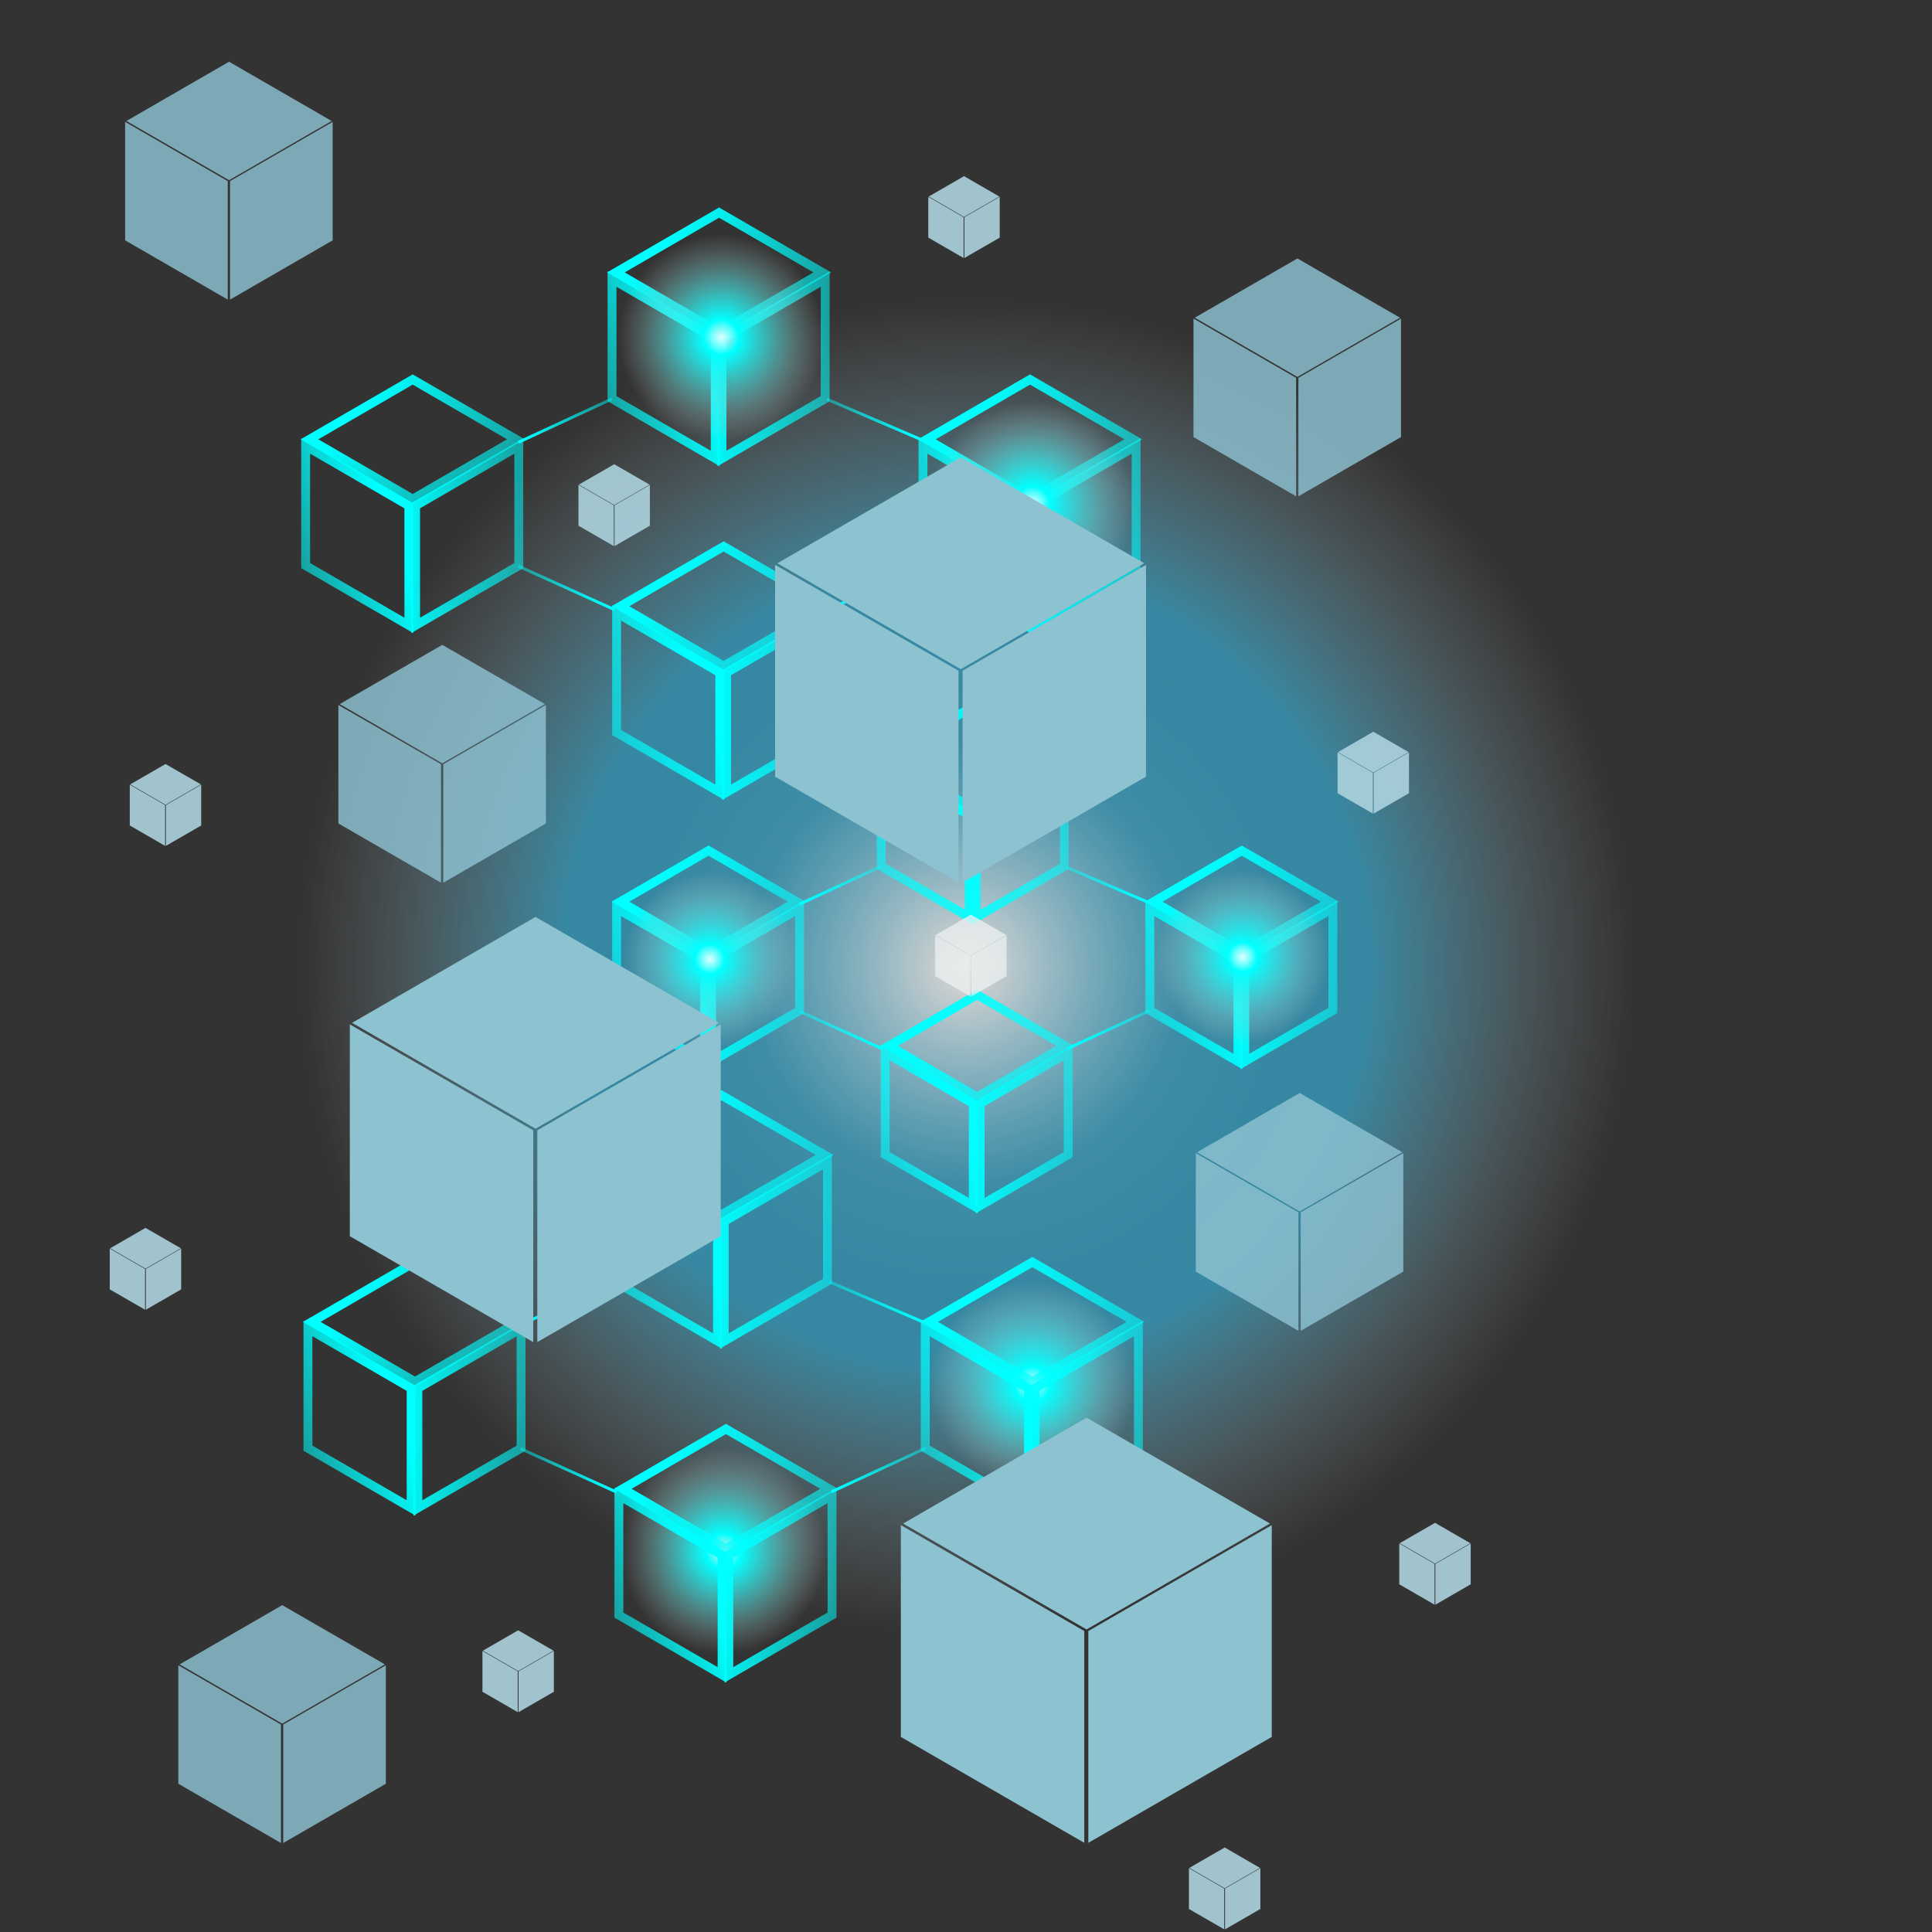 <svg width="653" height="653" viewBox="0 0 653 653" fill="none" xmlns="http://www.w3.org/2000/svg">
<rect x="0" y="0" width="653" height="653" fill="#333333" stroke="none"/>
<circle opacity="0.85" cx="326.5" cy="326.5" r="326.5" fill="url(#paint0_radial)"/>
<circle cx="244.585" cy="524.362" r="52.935" fill="url(#paint1_radial)"/>
<circle cx="348.911" cy="467.949" r="52.935" fill="url(#paint2_radial)"/>
<path d="M208.928 390.364L243.812 370.15L278.697 390.364L243.812 410.577L208.928 390.364Z" stroke="url(#paint3_linear)" stroke-width="3" stroke-miterlimit="3.869" stroke-linecap="round"/>
<path d="M207.63 392.616L242.515 412.829L242.515 453.264L207.63 433.05L207.63 392.616Z" stroke="url(#paint4_linear)" stroke-width="3" stroke-miterlimit="3.869" stroke-linecap="round"/>
<path d="M244.793 412.829L279.677 392.616L279.677 433.05L244.793 453.264L244.793 412.829Z" stroke="url(#paint5_linear)" stroke-width="3" stroke-miterlimit="3.869" stroke-linecap="round"/>
<path d="M314.027 446.777L348.911 426.563L383.795 446.777L348.911 466.99L314.027 446.777Z" stroke="url(#paint6_linear)" stroke-width="3" stroke-miterlimit="3.869" stroke-linecap="round"/>
<path d="M312.729 449.029L347.613 469.242L347.613 509.677L312.729 489.463L312.729 449.029Z" stroke="url(#paint7_linear)" stroke-width="3" stroke-miterlimit="3.869" stroke-linecap="round"/>
<path d="M349.891 469.242L384.776 449.029L384.776 489.463L349.891 509.677L349.891 469.242Z" stroke="url(#paint8_linear)" stroke-width="3" stroke-miterlimit="3.869" stroke-linecap="round"/>
<path d="M105.376 446.777L140.26 426.563L175.144 446.777L140.26 466.99L105.376 446.777Z" stroke="url(#paint9_linear)" stroke-width="3" stroke-miterlimit="3.869" stroke-linecap="round"/>
<path d="M104.078 449.029L138.962 469.242L138.962 509.677L104.078 489.463L104.078 449.029Z" stroke="url(#paint10_linear)" stroke-width="3" stroke-miterlimit="3.869" stroke-linecap="round"/>
<path d="M141.24 469.242L176.125 449.029L176.125 489.463L141.24 509.677L141.24 469.242Z" stroke="url(#paint11_linear)" stroke-width="3" stroke-miterlimit="3.869" stroke-linecap="round"/>
<path d="M210.474 503.19L245.358 482.976L280.242 503.19L245.358 523.403L210.474 503.19Z" stroke="url(#paint12_linear)" stroke-width="3" stroke-miterlimit="3.869" stroke-linecap="round"/>
<path d="M209.176 505.442L244.06 525.655L244.06 566.09L209.176 545.876L209.176 505.442Z" stroke="url(#paint13_linear)" stroke-width="3" stroke-miterlimit="3.869" stroke-linecap="round"/>
<path d="M246.339 525.655L281.223 505.442L281.223 545.876L246.339 566.09L246.339 525.655Z" stroke="url(#paint14_linear)" stroke-width="3" stroke-miterlimit="3.869" stroke-linecap="round"/>
<line x1="175.984" y1="447.789" x2="207.668" y2="433.106" stroke="url(#paint15_linear)"/>
<line x1="312.779" y1="447.157" x2="280.323" y2="433.247" stroke="url(#paint16_linear)"/>
<line x1="208.445" y1="504.339" x2="175.988" y2="489.656" stroke="url(#paint17_linear)"/>
<line x1="281.082" y1="504.202" x2="312.766" y2="489.519" stroke="url(#paint18_linear)"/>
<path d="M208.155 92.07L243.04 71.857L277.924 92.07L243.04 112.283L208.155 92.07Z" stroke="url(#paint19_linear)" stroke-width="3" stroke-miterlimit="3.869" stroke-linecap="round"/>
<path d="M206.858 94.322L241.742 114.535L241.742 154.97L206.858 134.757L206.858 94.322Z" stroke="url(#paint20_linear)" stroke-width="3" stroke-miterlimit="3.869" stroke-linecap="round"/>
<path d="M244.02 114.535L278.904 94.322L278.904 134.757L244.02 154.97L244.02 114.535Z" stroke="url(#paint21_linear)" stroke-width="3" stroke-miterlimit="3.869" stroke-linecap="round"/>
<path d="M313.254 148.483L348.138 128.27L383.022 148.483L348.138 168.696L313.254 148.483Z" stroke="url(#paint22_linear)" stroke-width="3" stroke-miterlimit="3.869" stroke-linecap="round"/>
<path d="M311.956 150.735L346.84 170.948L346.84 211.383L311.956 191.17L311.956 150.735Z" stroke="url(#paint23_linear)" stroke-width="3" stroke-miterlimit="3.869" stroke-linecap="round"/>
<path d="M349.119 170.948L384.003 150.735L384.003 191.17L349.119 211.383L349.119 170.948Z" stroke="url(#paint24_linear)" stroke-width="3" stroke-miterlimit="3.869" stroke-linecap="round"/>
<path d="M104.603 148.483L139.487 128.27L174.371 148.483L139.487 168.696L104.603 148.483Z" stroke="url(#paint25_linear)" stroke-width="3" stroke-miterlimit="3.869" stroke-linecap="round"/>
<path d="M103.305 150.735L138.189 170.948L138.189 211.383L103.305 191.17L103.305 150.735Z" stroke="url(#paint26_linear)" stroke-width="3" stroke-miterlimit="3.869" stroke-linecap="round"/>
<path d="M140.468 170.948L175.352 150.735L175.352 191.17L140.468 211.383L140.468 170.948Z" stroke="url(#paint27_linear)" stroke-width="3" stroke-miterlimit="3.869" stroke-linecap="round"/>
<path d="M209.701 204.896L244.585 184.683L279.469 204.896L244.585 225.109L209.701 204.896Z" stroke="url(#paint28_linear)" stroke-width="3" stroke-miterlimit="3.869" stroke-linecap="round"/>
<path d="M208.403 207.148L243.287 227.361L243.287 267.796L208.403 247.583L208.403 207.148Z" stroke="url(#paint29_linear)" stroke-width="3" stroke-miterlimit="3.869" stroke-linecap="round"/>
<path d="M245.566 227.361L280.45 207.148L280.45 247.583L245.566 267.796L245.566 227.361Z" stroke="url(#paint30_linear)" stroke-width="3" stroke-miterlimit="3.869" stroke-linecap="round"/>
<line x1="175.211" y1="149.496" x2="206.895" y2="134.813" stroke="url(#paint31_linear)"/>
<line x1="312.007" y1="148.863" x2="279.55" y2="134.953" stroke="url(#paint32_linear)"/>
<line x1="207.672" y1="206.045" x2="175.215" y2="191.362" stroke="url(#paint33_linear)"/>
<line x1="280.309" y1="205.909" x2="311.993" y2="191.226" stroke="url(#paint34_linear)"/>
<path d="M299.146 256.032L328.924 238.778L358.702 256.032L328.924 273.287L299.146 256.032Z" stroke="url(#paint35_linear)" stroke-width="3" stroke-miterlimit="3.869" stroke-linecap="round"/>
<path d="M297.848 258.284L327.626 275.539L327.626 310.056L297.848 292.801L297.848 258.284Z" stroke="url(#paint36_linear)" stroke-width="3" stroke-miterlimit="3.869" stroke-linecap="round"/>
<path d="M329.948 275.539L359.725 258.284L359.725 292.801L329.948 310.056L329.948 275.539Z" stroke="url(#paint37_linear)" stroke-width="3" stroke-miterlimit="3.869" stroke-linecap="round"/>
<path d="M389.925 304.759L419.703 287.505L449.481 304.759L419.703 322.014L389.925 304.759Z" stroke="url(#paint38_linear)" stroke-width="3" stroke-miterlimit="3.869" stroke-linecap="round"/>
<path d="M388.628 307.011L418.405 324.266L418.405 358.783L388.628 341.529L388.628 307.011Z" stroke="url(#paint39_linear)" stroke-width="3" stroke-miterlimit="3.869" stroke-linecap="round"/>
<path d="M420.727 324.266L450.505 307.011L450.505 341.529L420.727 358.783L420.727 324.266Z" stroke="url(#paint40_linear)" stroke-width="3" stroke-miterlimit="3.869" stroke-linecap="round"/>
<path d="M209.701 304.759L239.479 287.505L269.257 304.759L239.479 322.014L209.701 304.759Z" stroke="url(#paint41_linear)" stroke-width="3" stroke-miterlimit="3.869" stroke-linecap="round"/>
<path d="M208.403 307.011L238.181 324.266L238.181 358.783L208.403 341.529L208.403 307.011Z" stroke="url(#paint42_linear)" stroke-width="3" stroke-miterlimit="3.869" stroke-linecap="round"/>
<path d="M240.503 324.266L270.281 307.011L270.281 341.529L240.503 358.783L240.503 324.266Z" stroke="url(#paint43_linear)" stroke-width="3" stroke-miterlimit="3.869" stroke-linecap="round"/>
<path d="M300.481 353.487L330.259 336.232L360.037 353.487L330.259 370.741L300.481 353.487Z" stroke="url(#paint44_linear)" stroke-width="3" stroke-miterlimit="3.869" stroke-linecap="round"/>
<path d="M299.183 355.739L328.961 372.993L328.961 407.51L299.183 390.256L299.183 355.739Z" stroke="url(#paint45_linear)" stroke-width="3" stroke-miterlimit="3.869" stroke-linecap="round"/>
<path d="M331.283 372.993L361.06 355.739L361.06 390.256L331.283 407.51L331.283 372.993Z" stroke="url(#paint46_linear)" stroke-width="3" stroke-miterlimit="3.869" stroke-linecap="round"/>
<line x1="270.307" y1="305.572" x2="297.675" y2="292.89" stroke="url(#paint47_linear)"/>
<line x1="388.468" y1="305.15" x2="360.433" y2="293.135" stroke="url(#paint48_linear)"/>
<line x1="298.346" y1="354.541" x2="270.312" y2="341.859" stroke="url(#paint49_linear)"/>
<line x1="361.087" y1="354.299" x2="388.454" y2="341.617" stroke="url(#paint50_linear)"/>
<circle cx="243.812" cy="114.015" r="52.935" fill="url(#paint51_radial)"/>
<circle cx="348.911" cy="170.428" r="52.935" fill="url(#paint52_radial)"/>
<circle cx="239.949" cy="324.211" r="44.435" fill="url(#paint53_radial)"/>
<circle cx="420.007" cy="323.439" r="44.435" fill="url(#paint54_radial)"/>
<g style="mix-blend-mode:overlay">
<rect width="71.591" height="71.591" transform="matrix(0.866 -0.5 2.20305e-08 1 181.604 382.031)" fill="#8DC2D1"/>
<rect width="71.59" height="71.59" transform="matrix(0.866 -0.5 0.866 0.5 119.008 345.71)" fill="#8DC2D1"/>
<rect width="71.59" height="71.59" transform="matrix(0.866 0.5 -2.20305e-08 1 118.236 346.236)" fill="#8DC2D1"/>
</g>
<g style="mix-blend-mode:overlay">
<rect width="71.591" height="71.591" transform="matrix(0.866 -0.5 2.20305e-08 1 367.844 551.27)" fill="#8DC2D1"/>
<rect width="71.59" height="71.59" transform="matrix(0.866 -0.5 0.866 0.5 305.249 514.949)" fill="#8DC2D1"/>
<rect width="71.59" height="71.59" transform="matrix(0.866 0.5 -2.20305e-08 1 304.476 515.475)" fill="#8DC2D1"/>
</g>
<g style="mix-blend-mode:overlay">
<rect width="71.591" height="71.591" transform="matrix(0.866 -0.5 2.20305e-08 1 325.341 226.702)" fill="#8DC2D1"/>
<rect width="71.59" height="71.59" transform="matrix(0.866 -0.5 0.866 0.5 262.746 190.381)" fill="#8DC2D1"/>
<rect width="71.59" height="71.59" transform="matrix(0.866 0.5 -2.20305e-08 1 261.973 190.907)" fill="#8DC2D1"/>
</g>
<rect width="13.786" height="13.786" transform="matrix(0.866 -0.5 2.20305e-08 1 56.066 272.114)" fill="#ACD3DE" fill-opacity="0.9"/>
<rect width="13.785" height="13.785" transform="matrix(0.866 -0.5 0.866 0.5 44.013 265.12)" fill="#ACD3DE" fill-opacity="0.9"/>
<rect width="13.785" height="13.785" transform="matrix(0.866 0.5 -2.20305e-08 1 43.864 265.221)" fill="#ACD3DE" fill-opacity="0.9"/>
<rect width="13.786" height="13.786" transform="matrix(0.866 -0.5 2.20305e-08 1 464.279 261.206)" fill="#ACD3DE" fill-opacity="0.9"/>
<rect width="13.785" height="13.785" transform="matrix(0.866 -0.5 0.866 0.5 452.226 254.212)" fill="#ACD3DE" fill-opacity="0.9"/>
<rect width="13.785" height="13.785" transform="matrix(0.866 0.5 -2.20305e-08 1 452.077 254.314)" fill="#ACD3DE" fill-opacity="0.9"/>
<rect width="13.786" height="13.786" transform="matrix(0.866 -0.5 2.20305e-08 1 485.144 528.589)" fill="#ACD3DE" fill-opacity="0.9"/>
<rect width="13.785" height="13.785" transform="matrix(0.866 -0.5 0.866 0.5 473.091 521.595)" fill="#ACD3DE" fill-opacity="0.9"/>
<rect width="13.785" height="13.785" transform="matrix(0.866 0.5 -2.20305e-08 1 472.942 521.696)" fill="#ACD3DE" fill-opacity="0.9"/>
<rect width="13.786" height="13.786" transform="matrix(0.866 -0.5 2.20305e-08 1 328.27 323.029)" fill="#E9EEEF" fill-opacity="0.8"/>
<rect width="13.785" height="13.785" transform="matrix(0.866 -0.5 0.866 0.5 316.216 316.035)" fill="#E9EEEF" fill-opacity="0.8"/>
<rect width="13.785" height="13.785" transform="matrix(0.866 0.5 -2.20305e-08 1 316.067 316.136)" fill="#E9EEEF" fill-opacity="0.8"/>
<rect width="13.786" height="13.786" transform="matrix(0.866 -0.5 2.20305e-08 1 414.048 638.323)" fill="#ACD3DE" fill-opacity="0.9"/>
<rect width="13.785" height="13.785" transform="matrix(0.866 -0.5 0.866 0.5 401.995 631.33)" fill="#ACD3DE" fill-opacity="0.9"/>
<rect width="13.785" height="13.785" transform="matrix(0.866 0.5 -2.20305e-08 1 401.846 631.431)" fill="#ACD3DE" fill-opacity="0.9"/>
<rect width="13.786" height="13.786" transform="matrix(0.866 -0.5 2.20305e-08 1 175.259 564.909)" fill="#ACD3DE" fill-opacity="0.9"/>
<rect width="13.785" height="13.785" transform="matrix(0.866 -0.5 0.866 0.5 163.206 557.915)" fill="#ACD3DE" fill-opacity="0.9"/>
<rect width="13.785" height="13.785" transform="matrix(0.866 0.5 -2.20305e-08 1 163.057 558.017)" fill="#ACD3DE" fill-opacity="0.9"/>
<rect width="13.786" height="13.786" transform="matrix(0.866 -0.5 2.20305e-08 1 49.295 428.9)" fill="#ACD3DE" fill-opacity="0.9"/>
<rect width="13.785" height="13.785" transform="matrix(0.866 -0.5 0.866 0.5 37.242 421.906)" fill="#ACD3DE" fill-opacity="0.9"/>
<rect width="13.785" height="13.785" transform="matrix(0.866 0.5 -2.20305e-08 1 37.093 422.007)" fill="#ACD3DE" fill-opacity="0.9"/>
<rect width="13.786" height="13.786" transform="matrix(0.866 -0.5 2.20305e-08 1 325.951 73.421)" fill="#ACD3DE" fill-opacity="0.9"/>
<rect width="13.785" height="13.785" transform="matrix(0.866 -0.5 0.866 0.5 313.898 66.427)" fill="#ACD3DE" fill-opacity="0.9"/>
<rect width="13.785" height="13.785" transform="matrix(0.866 0.5 -2.20305e-08 1 313.749 66.528)" fill="#ACD3DE" fill-opacity="0.9"/>
<rect width="13.786" height="13.786" transform="matrix(0.866 -0.5 2.20305e-08 1 207.716 170.791)" fill="#ACD3DE" fill-opacity="0.9"/>
<rect width="13.785" height="13.785" transform="matrix(0.866 -0.5 0.866 0.5 195.662 163.797)" fill="#ACD3DE" fill-opacity="0.9"/>
<rect width="13.785" height="13.785" transform="matrix(0.866 0.5 -2.20305e-08 1 195.514 163.898)" fill="#ACD3DE" fill-opacity="0.9"/>
<rect width="40.053" height="40.053" transform="matrix(0.866 -0.5 2.20305e-08 1 77.749 61.212)" fill="#8DC2D1" fill-opacity="0.82"/>
<rect width="40.052" height="40.052" transform="matrix(0.866 -0.5 0.866 0.5 42.73 40.891)" fill="#8DC2D1" fill-opacity="0.82"/>
<rect width="40.052" height="40.052" transform="matrix(0.866 0.5 -2.20305e-08 1 42.297 41.185)" fill="#8DC2D1" fill-opacity="0.82"/>
<rect width="40.053" height="40.053" transform="matrix(0.866 -0.5 2.20305e-08 1 439.617 409.765)" fill="#8DC2D1" fill-opacity="0.82"/>
<rect width="40.052" height="40.052" transform="matrix(0.866 -0.5 0.866 0.5 404.597 389.445)" fill="#8DC2D1" fill-opacity="0.82"/>
<rect width="40.052" height="40.052" transform="matrix(0.866 0.5 -2.20305e-08 1 404.164 389.739)" fill="#8DC2D1" fill-opacity="0.82"/>
<rect width="40.053" height="40.053" transform="matrix(0.866 -0.5 2.20305e-08 1 95.729 582.868)" fill="#8DC2D1" fill-opacity="0.82"/>
<rect width="40.052" height="40.052" transform="matrix(0.866 -0.5 0.866 0.5 60.709 562.548)" fill="#8DC2D1" fill-opacity="0.82"/>
<rect width="40.052" height="40.052" transform="matrix(0.866 0.5 -2.20305e-08 1 60.277 562.842)" fill="#8DC2D1" fill-opacity="0.82"/>
<rect width="40.053" height="40.053" transform="matrix(0.866 -0.5 2.20305e-08 1 149.824 258.3)" fill="#8DC2D1" fill-opacity="0.82"/>
<rect width="40.052" height="40.052" transform="matrix(0.866 -0.5 0.866 0.5 114.804 237.98)" fill="#8DC2D1" fill-opacity="0.82"/>
<rect width="40.052" height="40.052" transform="matrix(0.866 0.5 -2.20305e-08 1 114.372 238.274)" fill="#8DC2D1" fill-opacity="0.82"/>
<rect width="40.053" height="40.053" transform="matrix(0.866 -0.5 2.20305e-08 1 438.844 127.7)" fill="#8DC2D1" fill-opacity="0.82"/>
<rect width="40.052" height="40.052" transform="matrix(0.866 -0.5 0.866 0.5 403.824 107.38)" fill="#8DC2D1" fill-opacity="0.82"/>
<rect width="40.052" height="40.052" transform="matrix(0.866 0.5 -2.20305e-08 1 403.392 107.674)" fill="#8DC2D1" fill-opacity="0.82"/>
<defs>
<radialGradient id="paint0_radial" cx="0" cy="0" r="1" gradientUnits="userSpaceOnUse" gradientTransform="translate(326.5 326.5) rotate(90.098) scale(225.652)">
<stop stop-color="white"/>
<stop offset="0.026" stop-color="white" stop-opacity="0.914"/>
<stop offset="0.328" stop-color="#47D3FF" stop-opacity="0.659"/>
<stop offset="0.5" stop-color="#38CFFF" stop-opacity="0.638"/>
<stop offset="0.604" stop-color="#3BD0FF" stop-opacity="0.642"/>
<stop offset="1" stop-color="#C4C4C4" stop-opacity="0"/>
</radialGradient>
<radialGradient id="paint1_radial" cx="0" cy="0" r="1" gradientUnits="userSpaceOnUse" gradientTransform="translate(244.585 524.362) rotate(90.637) scale(34.777)">
<stop stop-color="white" stop-opacity="0.865"/>
<stop offset="0.172" stop-color="#00FFFF"/>
<stop offset="1" stop-color="#C4C4C4" stop-opacity="0"/>
</radialGradient>
<radialGradient id="paint2_radial" cx="0" cy="0" r="1" gradientUnits="userSpaceOnUse" gradientTransform="translate(348.911 467.949) rotate(90.637) scale(34.777)">
<stop stop-color="white" stop-opacity="0.865"/>
<stop offset="0.172" stop-color="#00FFFF"/>
<stop offset="1" stop-color="#C4C4C4" stop-opacity="0"/>
</radialGradient>
<linearGradient id="paint3_linear" x1="225.073" y1="379.505" x2="263.731" y2="410.329" gradientUnits="userSpaceOnUse">
<stop stop-color="#00FFFF"/>
<stop offset="1" stop-color="#00FFFF" stop-opacity="0.56"/>
</linearGradient>
<linearGradient id="paint4_linear" x1="232.911" y1="410.429" x2="202.921" y2="421.558" gradientUnits="userSpaceOnUse">
<stop stop-color="#00FFFF"/>
<stop offset="1" stop-color="#00FFFF" stop-opacity="0.56"/>
</linearGradient>
<linearGradient id="paint5_linear" x1="238.556" y1="406.416" x2="284.268" y2="407.774" gradientUnits="userSpaceOnUse">
<stop stop-color="#00FFFF"/>
<stop offset="1" stop-color="#00FFFF" stop-opacity="0.5"/>
</linearGradient>
<linearGradient id="paint6_linear" x1="330.171" y1="435.918" x2="368.829" y2="466.742" gradientUnits="userSpaceOnUse">
<stop stop-color="#00FFFF"/>
<stop offset="1" stop-color="#00FFFF" stop-opacity="0.56"/>
</linearGradient>
<linearGradient id="paint7_linear" x1="338.009" y1="466.842" x2="308.019" y2="477.971" gradientUnits="userSpaceOnUse">
<stop stop-color="#00FFFF"/>
<stop offset="1" stop-color="#00FFFF" stop-opacity="0.56"/>
</linearGradient>
<linearGradient id="paint8_linear" x1="343.654" y1="462.829" x2="389.366" y2="464.187" gradientUnits="userSpaceOnUse">
<stop stop-color="#00FFFF"/>
<stop offset="1" stop-color="#00FFFF" stop-opacity="0.5"/>
</linearGradient>
<linearGradient id="paint9_linear" x1="121.52" y1="435.918" x2="160.178" y2="466.742" gradientUnits="userSpaceOnUse">
<stop stop-color="#00FFFF"/>
<stop offset="1" stop-color="#00FFFF" stop-opacity="0.56"/>
</linearGradient>
<linearGradient id="paint10_linear" x1="129.358" y1="466.842" x2="99.368" y2="477.971" gradientUnits="userSpaceOnUse">
<stop stop-color="#00FFFF"/>
<stop offset="1" stop-color="#00FFFF" stop-opacity="0.56"/>
</linearGradient>
<linearGradient id="paint11_linear" x1="135.003" y1="462.829" x2="180.715" y2="464.187" gradientUnits="userSpaceOnUse">
<stop stop-color="#00FFFF"/>
<stop offset="1" stop-color="#00FFFF" stop-opacity="0.5"/>
</linearGradient>
<linearGradient id="paint12_linear" x1="226.618" y1="492.331" x2="265.276" y2="523.155" gradientUnits="userSpaceOnUse">
<stop stop-color="#00FFFF"/>
<stop offset="1" stop-color="#00FFFF" stop-opacity="0.56"/>
</linearGradient>
<linearGradient id="paint13_linear" x1="234.457" y1="523.255" x2="204.466" y2="534.384" gradientUnits="userSpaceOnUse">
<stop stop-color="#00FFFF"/>
<stop offset="1" stop-color="#00FFFF" stop-opacity="0.56"/>
</linearGradient>
<linearGradient id="paint14_linear" x1="240.101" y1="519.242" x2="285.813" y2="520.6" gradientUnits="userSpaceOnUse">
<stop stop-color="#00FFFF"/>
<stop offset="1" stop-color="#00FFFF" stop-opacity="0.5"/>
</linearGradient>
<linearGradient id="paint15_linear" x1="179.037" y1="448.261" x2="211.512" y2="433.318" gradientUnits="userSpaceOnUse">
<stop stop-color="#00FFFF"/>
<stop offset="1" stop-color="#00FFFF" stop-opacity="0.34"/>
</linearGradient>
<linearGradient id="paint16_linear" x1="311.064" y1="444.559" x2="277.877" y2="430.229" gradientUnits="userSpaceOnUse">
<stop stop-color="#00FFFF"/>
<stop offset="1" stop-color="#00FFFF" stop-opacity="0.34"/>
</linearGradient>
<linearGradient id="paint17_linear" x1="206.761" y1="501.698" x2="173.576" y2="486.575" gradientUnits="userSpaceOnUse">
<stop stop-color="#00FFFF"/>
<stop offset="1" stop-color="#00FFFF" stop-opacity="0.34"/>
</linearGradient>
<linearGradient id="paint18_linear" x1="284.135" y1="504.674" x2="316.61" y2="489.731" gradientUnits="userSpaceOnUse">
<stop stop-color="#00FFFF"/>
<stop offset="1" stop-color="#00FFFF" stop-opacity="0.34"/>
</linearGradient>
<linearGradient id="paint19_linear" x1="224.3" y1="81.212" x2="262.958" y2="112.036" gradientUnits="userSpaceOnUse">
<stop stop-color="#00FFFF"/>
<stop offset="1" stop-color="#00FFFF" stop-opacity="0.56"/>
</linearGradient>
<linearGradient id="paint20_linear" x1="232.138" y1="112.135" x2="202.148" y2="123.265" gradientUnits="userSpaceOnUse">
<stop stop-color="#00FFFF"/>
<stop offset="1" stop-color="#00FFFF" stop-opacity="0.56"/>
</linearGradient>
<linearGradient id="paint21_linear" x1="237.783" y1="108.122" x2="283.495" y2="109.48" gradientUnits="userSpaceOnUse">
<stop stop-color="#00FFFF"/>
<stop offset="1" stop-color="#00FFFF" stop-opacity="0.5"/>
</linearGradient>
<linearGradient id="paint22_linear" x1="329.398" y1="137.624" x2="368.056" y2="168.449" gradientUnits="userSpaceOnUse">
<stop stop-color="#00FFFF"/>
<stop offset="1" stop-color="#00FFFF" stop-opacity="0.56"/>
</linearGradient>
<linearGradient id="paint23_linear" x1="337.236" y1="168.548" x2="307.246" y2="179.678" gradientUnits="userSpaceOnUse">
<stop stop-color="#00FFFF"/>
<stop offset="1" stop-color="#00FFFF" stop-opacity="0.56"/>
</linearGradient>
<linearGradient id="paint24_linear" x1="342.881" y1="164.535" x2="388.593" y2="165.893" gradientUnits="userSpaceOnUse">
<stop stop-color="#00FFFF"/>
<stop offset="1" stop-color="#00FFFF" stop-opacity="0.5"/>
</linearGradient>
<linearGradient id="paint25_linear" x1="120.747" y1="137.624" x2="159.405" y2="168.449" gradientUnits="userSpaceOnUse">
<stop stop-color="#00FFFF"/>
<stop offset="1" stop-color="#00FFFF" stop-opacity="0.56"/>
</linearGradient>
<linearGradient id="paint26_linear" x1="128.585" y1="168.548" x2="98.595" y2="179.678" gradientUnits="userSpaceOnUse">
<stop stop-color="#00FFFF"/>
<stop offset="1" stop-color="#00FFFF" stop-opacity="0.56"/>
</linearGradient>
<linearGradient id="paint27_linear" x1="134.23" y1="164.535" x2="179.942" y2="165.893" gradientUnits="userSpaceOnUse">
<stop stop-color="#00FFFF"/>
<stop offset="1" stop-color="#00FFFF" stop-opacity="0.5"/>
</linearGradient>
<linearGradient id="paint28_linear" x1="225.845" y1="194.038" x2="264.504" y2="224.862" gradientUnits="userSpaceOnUse">
<stop stop-color="#00FFFF"/>
<stop offset="1" stop-color="#00FFFF" stop-opacity="0.56"/>
</linearGradient>
<linearGradient id="paint29_linear" x1="233.684" y1="224.961" x2="203.693" y2="236.091" gradientUnits="userSpaceOnUse">
<stop stop-color="#00FFFF"/>
<stop offset="1" stop-color="#00FFFF" stop-opacity="0.56"/>
</linearGradient>
<linearGradient id="paint30_linear" x1="239.329" y1="220.948" x2="285.04" y2="222.306" gradientUnits="userSpaceOnUse">
<stop stop-color="#00FFFF"/>
<stop offset="1" stop-color="#00FFFF" stop-opacity="0.5"/>
</linearGradient>
<linearGradient id="paint31_linear" x1="178.264" y1="149.968" x2="210.739" y2="135.024" gradientUnits="userSpaceOnUse">
<stop stop-color="#00FFFF"/>
<stop offset="1" stop-color="#00FFFF" stop-opacity="0.34"/>
</linearGradient>
<linearGradient id="paint32_linear" x1="310.291" y1="146.265" x2="277.104" y2="131.935" gradientUnits="userSpaceOnUse">
<stop stop-color="#00FFFF"/>
<stop offset="1" stop-color="#00FFFF" stop-opacity="0.34"/>
</linearGradient>
<linearGradient id="paint33_linear" x1="205.988" y1="203.404" x2="172.803" y2="188.282" gradientUnits="userSpaceOnUse">
<stop stop-color="#00FFFF"/>
<stop offset="1" stop-color="#00FFFF" stop-opacity="0.34"/>
</linearGradient>
<linearGradient id="paint34_linear" x1="283.362" y1="206.381" x2="315.838" y2="191.437" gradientUnits="userSpaceOnUse">
<stop stop-color="#00FFFF"/>
<stop offset="1" stop-color="#00FFFF" stop-opacity="0.34"/>
</linearGradient>
<linearGradient id="paint35_linear" x1="312.737" y1="246.653" x2="346.128" y2="273.277" gradientUnits="userSpaceOnUse">
<stop stop-color="#00FFFF"/>
<stop offset="1" stop-color="#00FFFF" stop-opacity="0.56"/>
</linearGradient>
<linearGradient id="paint36_linear" x1="319.507" y1="273.363" x2="293.603" y2="282.977" gradientUnits="userSpaceOnUse">
<stop stop-color="#00FFFF"/>
<stop offset="1" stop-color="#00FFFF" stop-opacity="0.56"/>
</linearGradient>
<linearGradient id="paint37_linear" x1="324.383" y1="269.897" x2="363.867" y2="271.07" gradientUnits="userSpaceOnUse">
<stop stop-color="#00FFFF"/>
<stop offset="1" stop-color="#00FFFF" stop-opacity="0.5"/>
</linearGradient>
<linearGradient id="paint38_linear" x1="403.516" y1="295.38" x2="436.908" y2="322.005" gradientUnits="userSpaceOnUse">
<stop stop-color="#00FFFF"/>
<stop offset="1" stop-color="#00FFFF" stop-opacity="0.56"/>
</linearGradient>
<linearGradient id="paint39_linear" x1="410.287" y1="322.091" x2="384.383" y2="331.704" gradientUnits="userSpaceOnUse">
<stop stop-color="#00FFFF"/>
<stop offset="1" stop-color="#00FFFF" stop-opacity="0.56"/>
</linearGradient>
<linearGradient id="paint40_linear" x1="415.163" y1="318.624" x2="454.647" y2="319.797" gradientUnits="userSpaceOnUse">
<stop stop-color="#00FFFF"/>
<stop offset="1" stop-color="#00FFFF" stop-opacity="0.5"/>
</linearGradient>
<linearGradient id="paint41_linear" x1="223.292" y1="295.38" x2="256.684" y2="322.005" gradientUnits="userSpaceOnUse">
<stop stop-color="#00FFFF"/>
<stop offset="1" stop-color="#00FFFF" stop-opacity="0.56"/>
</linearGradient>
<linearGradient id="paint42_linear" x1="230.063" y1="322.091" x2="204.158" y2="331.704" gradientUnits="userSpaceOnUse">
<stop stop-color="#00FFFF"/>
<stop offset="1" stop-color="#00FFFF" stop-opacity="0.56"/>
</linearGradient>
<linearGradient id="paint43_linear" x1="234.939" y1="318.624" x2="274.422" y2="319.797" gradientUnits="userSpaceOnUse">
<stop stop-color="#00FFFF"/>
<stop offset="1" stop-color="#00FFFF" stop-opacity="0.5"/>
</linearGradient>
<linearGradient id="paint44_linear" x1="314.072" y1="344.107" x2="347.463" y2="370.732" gradientUnits="userSpaceOnUse">
<stop stop-color="#00FFFF"/>
<stop offset="1" stop-color="#00FFFF" stop-opacity="0.56"/>
</linearGradient>
<linearGradient id="paint45_linear" x1="320.842" y1="370.818" x2="294.938" y2="380.431" gradientUnits="userSpaceOnUse">
<stop stop-color="#00FFFF"/>
<stop offset="1" stop-color="#00FFFF" stop-opacity="0.56"/>
</linearGradient>
<linearGradient id="paint46_linear" x1="325.718" y1="367.352" x2="365.202" y2="368.525" gradientUnits="userSpaceOnUse">
<stop stop-color="#00FFFF"/>
<stop offset="1" stop-color="#00FFFF" stop-opacity="0.5"/>
</linearGradient>
<linearGradient id="paint47_linear" x1="273.042" y1="306.192" x2="301.089" y2="293.274" gradientUnits="userSpaceOnUse">
<stop stop-color="#00FFFF"/>
<stop offset="1" stop-color="#00FFFF" stop-opacity="0.34"/>
</linearGradient>
<linearGradient id="paint48_linear" x1="387.078" y1="302.692" x2="358.407" y2="290.325" gradientUnits="userSpaceOnUse">
<stop stop-color="#00FFFF"/>
<stop offset="1" stop-color="#00FFFF" stop-opacity="0.34"/>
</linearGradient>
<linearGradient id="paint49_linear" x1="296.988" y1="352.047" x2="268.319" y2="338.996" gradientUnits="userSpaceOnUse">
<stop stop-color="#00FFFF"/>
<stop offset="1" stop-color="#00FFFF" stop-opacity="0.34"/>
</linearGradient>
<linearGradient id="paint50_linear" x1="363.822" y1="354.919" x2="391.868" y2="342.001" gradientUnits="userSpaceOnUse">
<stop stop-color="#00FFFF"/>
<stop offset="1" stop-color="#00FFFF" stop-opacity="0.34"/>
</linearGradient>
<radialGradient id="paint51_radial" cx="0" cy="0" r="1" gradientUnits="userSpaceOnUse" gradientTransform="translate(243.812 114.015) rotate(90.637) scale(34.777)">
<stop stop-color="white" stop-opacity="0.865"/>
<stop offset="0.172" stop-color="#00FFFF"/>
<stop offset="1" stop-color="#C4C4C4" stop-opacity="0"/>
</radialGradient>
<radialGradient id="paint52_radial" cx="0" cy="0" r="1" gradientUnits="userSpaceOnUse" gradientTransform="translate(348.911 170.428) rotate(90.637) scale(34.777)">
<stop stop-color="white" stop-opacity="0.865"/>
<stop offset="0.172" stop-color="#00FFFF"/>
<stop offset="1" stop-color="#C4C4C4" stop-opacity="0"/>
</radialGradient>
<radialGradient id="paint53_radial" cx="0" cy="0" r="1" gradientUnits="userSpaceOnUse" gradientTransform="translate(239.949 324.211) rotate(90.637) scale(29.193)">
<stop stop-color="white" stop-opacity="0.865"/>
<stop offset="0.172" stop-color="#00FFFF"/>
<stop offset="1" stop-color="#C4C4C4" stop-opacity="0"/>
</radialGradient>
<radialGradient id="paint54_radial" cx="0" cy="0" r="1" gradientUnits="userSpaceOnUse" gradientTransform="translate(420.007 323.439) rotate(90.637) scale(29.193)">
<stop stop-color="white" stop-opacity="0.865"/>
<stop offset="0.172" stop-color="#00FFFF"/>
<stop offset="1" stop-color="#C4C4C4" stop-opacity="0"/>
</radialGradient>
</defs>
</svg>
